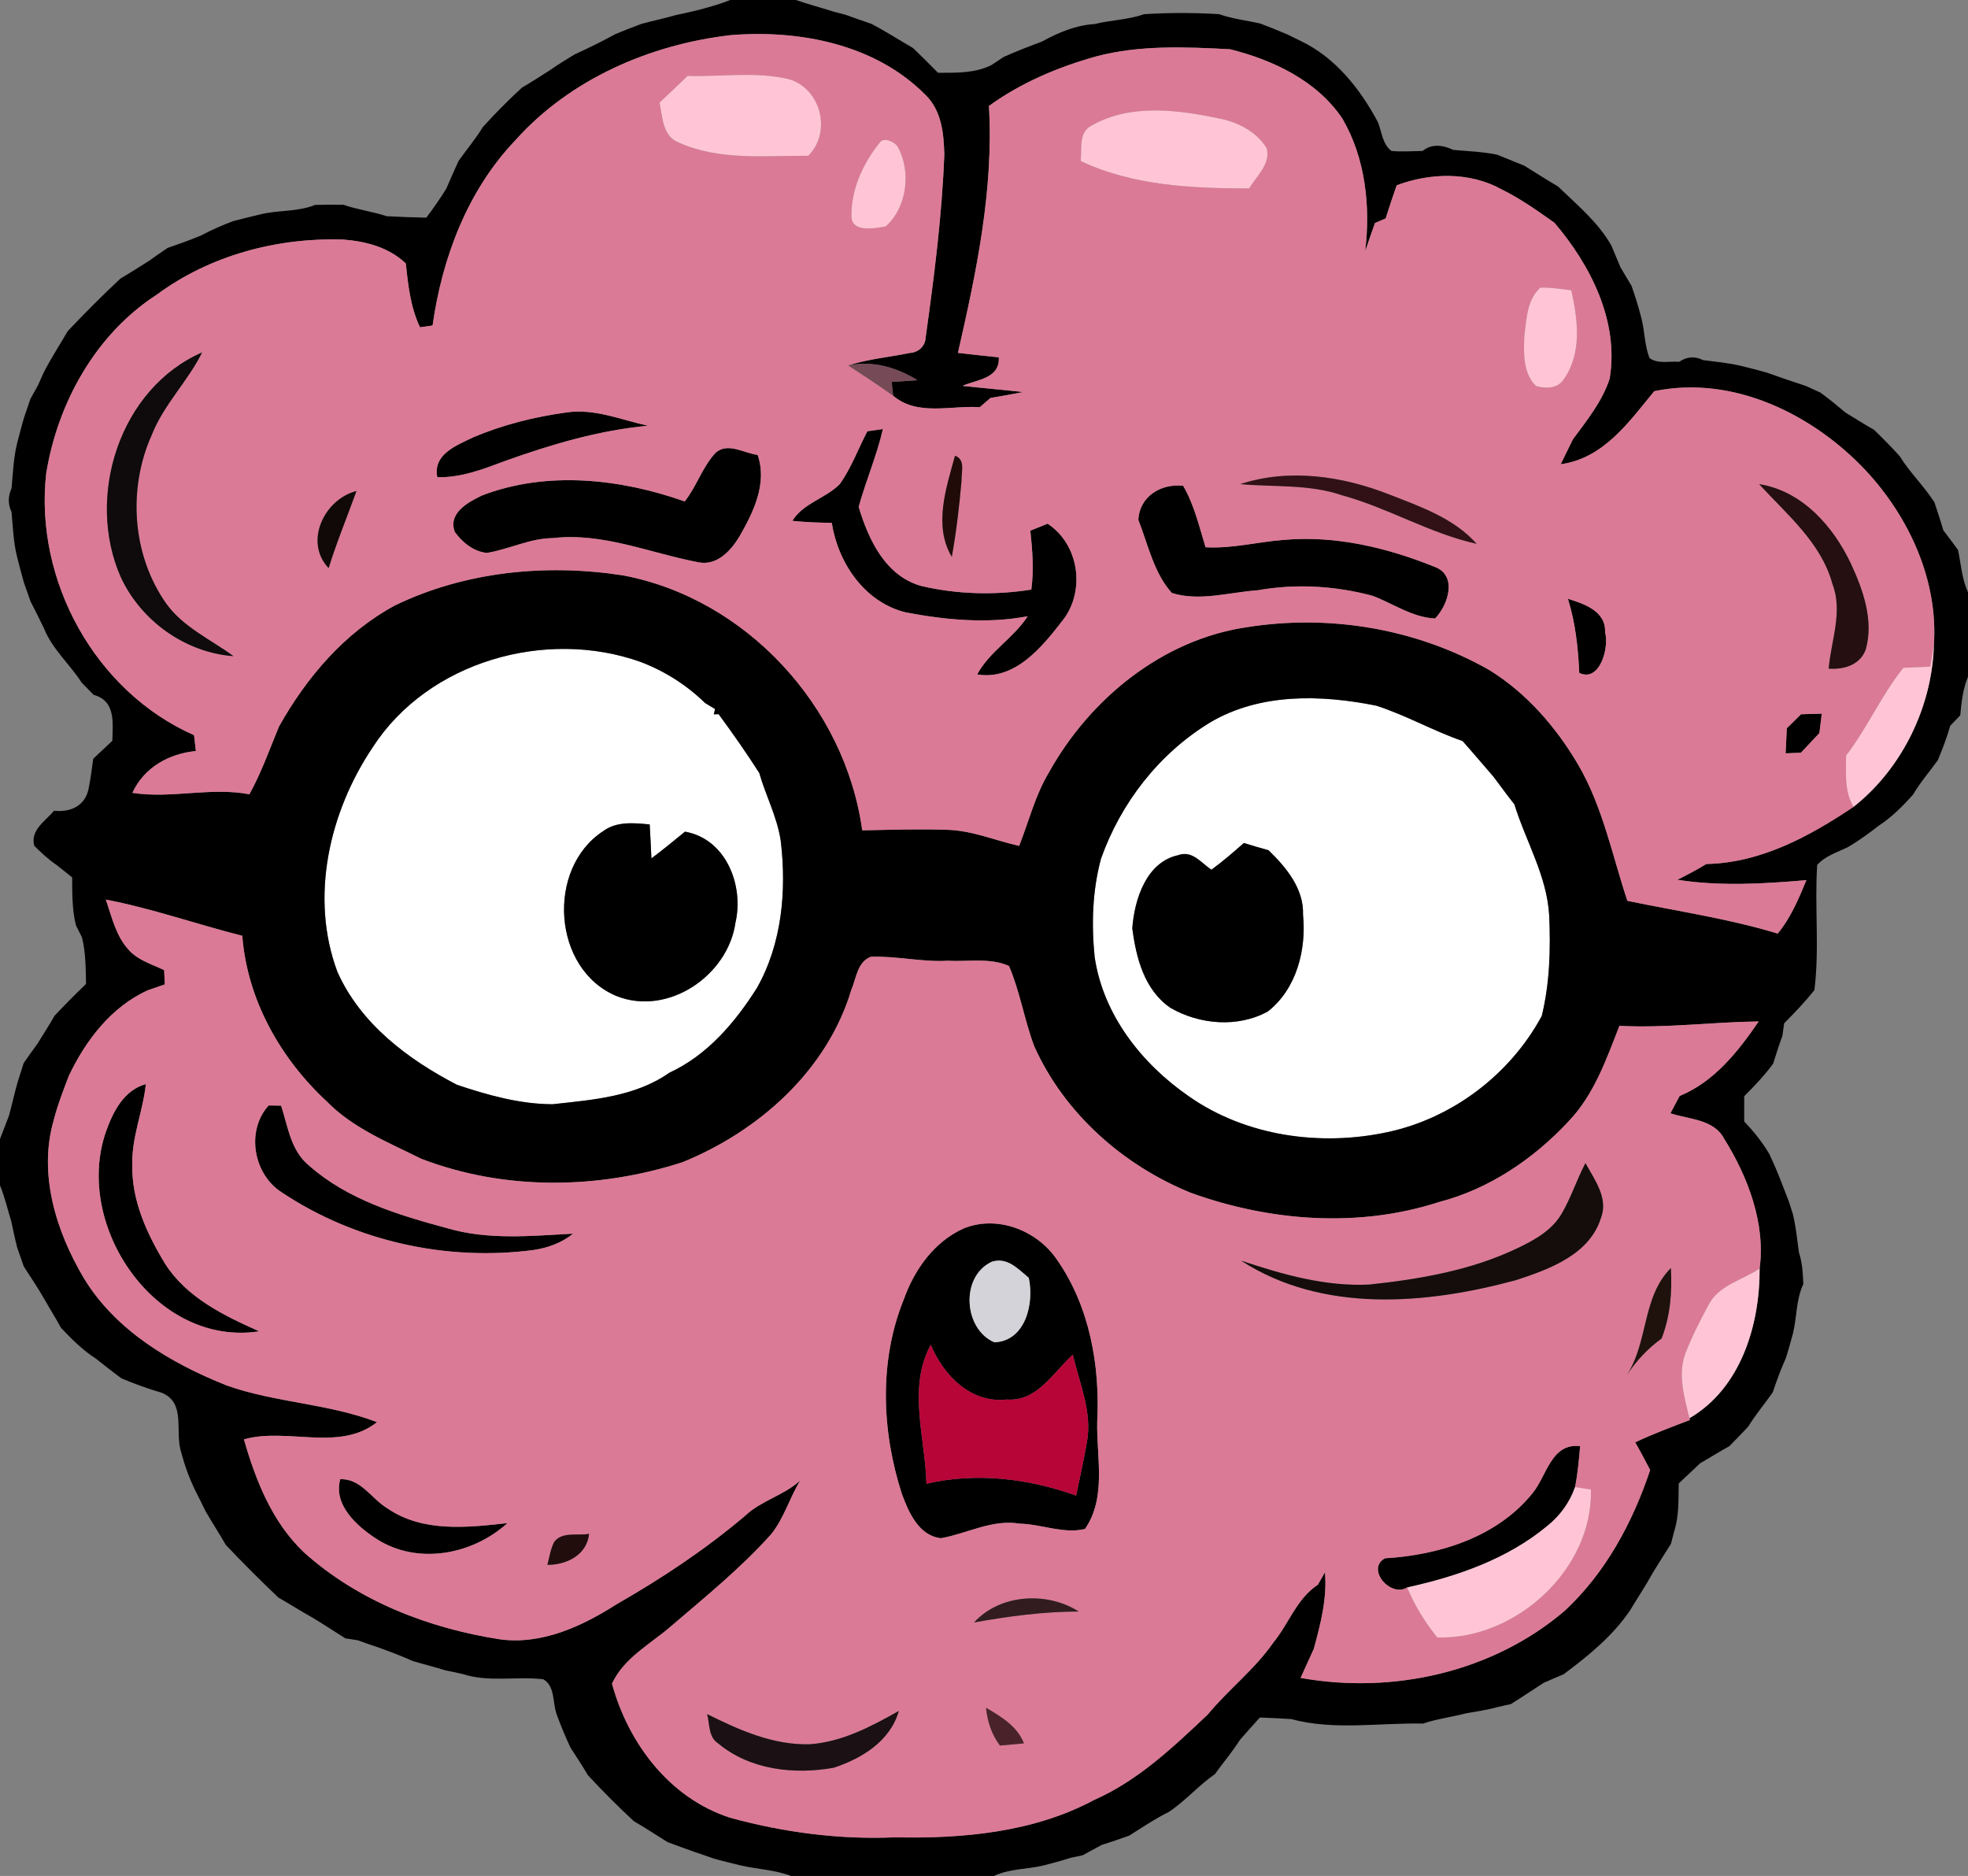 <?xml version="1.0" encoding="UTF-8" ?>
<!DOCTYPE svg PUBLIC "-//W3C//DTD SVG 1.1//EN" "http://www.w3.org/Graphics/SVG/1.1/DTD/svg11.dtd">
<svg width="299pt" height="285pt" viewBox="0 0 299 285" version="1.1" xmlns="http://www.w3.org/2000/svg">
<rect x="0" y="0" width="299" height="285" fill="#808080" stroke="none"/>
<g id="#ffffffff">
<path fill="#ffffff" opacity="1.00" d=" M 56.62 113.54 C 65.05 100.48 82.94 95.42 97.35 100.57 C 100.99 101.96 104.33 104.07 107.12 106.80 C 107.50 107.03 108.26 107.49 108.64 107.72 L 108.45 108.52 L 109.18 108.50 C 111.33 111.42 113.41 114.39 115.36 117.44 C 116.35 120.91 118.09 124.15 118.62 127.76 C 119.52 135.30 118.81 143.33 115.02 150.06 C 111.69 155.33 107.48 160.30 101.70 162.97 C 96.52 166.62 90.04 167.09 83.94 167.76 C 78.96 167.74 74.13 166.38 69.44 164.81 C 61.97 160.94 54.77 155.53 51.26 147.64 C 47.03 136.32 50.03 123.35 56.62 113.54 M 91.61 126.29 C 82.96 131.96 83.92 147.28 93.67 151.32 C 101.48 154.43 110.60 148.23 111.74 140.17 C 113.05 134.52 110.31 127.44 104.07 126.35 C 102.39 127.72 100.71 129.11 98.97 130.41 C 98.89 128.69 98.81 126.97 98.71 125.25 C 96.33 125.02 93.64 124.75 91.61 126.29 Z" />
<path fill="#ffffff" opacity="1.00" d=" M 183.85 109.76 C 191.45 105.26 200.73 105.52 209.11 107.21 C 213.61 108.66 217.74 111.03 222.21 112.58 C 223.81 114.37 225.36 116.22 226.94 118.04 C 227.99 119.42 228.99 120.84 230.08 122.19 C 231.82 127.82 235.03 133.06 235.37 139.08 C 235.60 144.18 235.46 149.38 234.24 154.35 C 229.46 163.21 220.72 169.87 210.84 171.99 C 200.62 174.20 189.27 172.63 180.60 166.54 C 173.44 161.58 167.61 154.19 166.31 145.38 C 165.81 140.39 165.97 135.33 167.27 130.47 C 170.30 121.94 176.10 114.48 183.85 109.76 M 184.05 132.13 C 182.50 131.10 181.14 129.14 179.01 129.92 C 174.16 130.96 172.36 136.63 172.03 141.02 C 172.61 145.52 173.86 150.40 177.82 153.11 C 182.22 155.67 188.09 156.17 192.63 153.66 C 196.98 150.25 198.50 144.30 197.97 138.97 C 198.11 135.00 195.41 131.77 192.73 129.17 C 191.47 128.83 190.22 128.45 188.98 128.07 C 187.38 129.48 185.77 130.88 184.05 132.13 Z" />
</g>
<g id="#000000ff">
<path fill="#000000" opacity="1.00" d=" M 110.94 0.00 L 120.91 0.00 C 122.78 0.65 124.70 1.14 126.58 1.75 C 127.05 1.87 127.98 2.12 128.45 2.24 C 129.76 2.73 131.09 3.16 132.41 3.63 C 134.57 4.76 136.61 6.08 138.72 7.30 C 140.00 8.53 141.27 9.79 142.51 11.06 C 145.25 11.05 148.08 11.15 150.60 9.90 C 151.08 9.58 152.04 8.95 152.52 8.64 C 154.43 7.78 156.40 7.03 158.36 6.29 C 160.84 4.92 163.47 3.83 166.34 3.65 C 168.80 3.03 171.39 3.02 173.80 2.16 C 177.60 1.91 181.41 1.92 185.21 2.15 C 187.25 2.87 189.41 3.10 191.51 3.59 C 192.88 4.10 194.24 4.66 195.59 5.23 C 196.10 5.48 197.11 5.97 197.61 6.22 C 202.89 8.74 206.65 13.50 209.35 18.56 C 209.94 20.04 210.03 21.91 211.41 22.94 C 212.98 23.07 214.56 22.97 216.14 22.93 C 217.57 21.77 219.25 22.05 220.79 22.77 C 223.01 22.97 225.26 23.05 227.46 23.50 C 228.84 24.05 230.22 24.62 231.60 25.18 C 233.30 26.22 234.97 27.32 236.70 28.32 C 239.61 31.13 242.82 33.76 244.83 37.33 C 245.27 38.43 245.75 39.51 246.20 40.61 C 246.76 41.55 247.32 42.49 247.88 43.43 C 248.46 45.07 248.97 46.73 249.40 48.41 C 249.89 50.39 249.86 52.50 250.62 54.41 C 251.93 55.34 253.63 54.83 255.12 54.97 C 256.29 54.17 257.50 54.09 258.75 54.71 C 260.70 54.96 262.66 55.14 264.58 55.60 C 265.89 55.93 267.20 56.25 268.50 56.63 C 269.50 56.97 270.50 57.32 271.49 57.68 C 272.46 57.99 273.43 58.32 274.40 58.65 C 274.94 58.90 276.01 59.39 276.55 59.63 C 277.89 60.59 279.15 61.64 280.41 62.70 C 281.85 63.56 283.26 64.48 284.73 65.30 C 286.06 66.59 287.37 67.91 288.61 69.29 C 290.16 71.79 292.32 73.84 293.90 76.32 C 294.36 77.73 294.84 79.13 295.25 80.56 C 296.01 81.55 296.76 82.55 297.49 83.57 C 297.94 85.71 298.06 87.95 299.00 89.97 L 299.00 102.80 C 298.22 104.67 298.01 106.68 297.82 108.68 C 297.44 109.07 296.68 109.86 296.30 110.26 C 295.80 112.05 295.12 113.79 294.41 115.50 C 293.15 117.24 291.74 118.87 290.65 120.72 C 289.09 122.47 287.42 124.14 285.46 125.43 C 283.92 126.62 282.36 127.77 280.67 128.74 C 279.08 129.50 277.30 130.05 276.09 131.40 C 275.67 137.73 276.46 144.11 275.66 150.43 C 274.24 152.20 272.67 153.85 271.07 155.46 C 271.00 155.94 270.86 156.89 270.80 157.37 C 270.28 158.77 269.84 160.19 269.39 161.60 C 268.09 163.38 266.55 164.98 265.00 166.54 C 265.00 167.81 265.00 169.09 265.00 170.38 C 266.44 171.89 267.76 173.53 268.82 175.33 C 269.06 175.85 269.53 176.89 269.76 177.41 C 270.47 179.10 271.11 180.82 271.78 182.53 C 271.93 183.00 272.23 183.93 272.38 184.40 C 272.86 186.32 273.04 188.30 273.31 190.26 C 273.82 191.81 273.92 193.45 273.98 195.08 C 272.87 197.43 273.01 200.08 272.41 202.57 C 272.06 203.82 271.73 205.08 271.33 206.32 C 270.56 208.02 269.93 209.77 269.33 211.54 C 268.11 213.28 266.73 214.90 265.62 216.72 C 264.68 217.73 263.71 218.72 262.74 219.71 C 261.24 220.52 259.81 221.45 258.32 222.29 C 257.22 223.31 256.14 224.34 255.05 225.37 C 255.00 227.81 255.12 230.31 254.35 232.67 C 254.23 233.14 253.99 234.07 253.87 234.54 C 252.65 236.50 251.37 238.43 250.25 240.44 C 249.42 241.84 248.52 243.20 247.69 244.60 C 245.03 248.55 241.35 251.53 237.56 254.36 C 236.55 254.78 235.54 255.22 234.53 255.66 C 232.87 256.73 231.23 257.84 229.55 258.89 C 229.08 258.99 228.13 259.21 227.65 259.31 C 226.01 259.77 224.32 260.02 222.65 260.31 C 220.51 260.88 218.30 261.13 216.21 261.85 C 209.57 261.71 202.65 262.92 196.19 261.17 C 194.59 261.06 193.00 260.99 191.41 260.93 C 190.40 262.06 189.38 263.18 188.38 264.33 C 187.23 266.15 185.83 267.79 184.58 269.53 C 182.08 271.26 180.09 273.62 177.55 275.29 C 175.46 276.32 173.54 277.63 171.57 278.87 C 170.19 279.36 168.81 279.85 167.41 280.27 C 166.43 280.79 165.45 281.32 164.48 281.86 C 164.02 281.96 163.10 282.15 162.64 282.25 C 161.30 282.69 159.93 283.04 158.57 283.40 C 156.07 284.01 153.39 283.87 151.02 285.00 L 120.19 285.00 C 117.69 284.05 115.00 283.98 112.43 283.38 C 111.11 283.05 109.79 282.74 108.49 282.37 C 107.49 282.03 106.49 281.69 105.50 281.34 C 104.13 280.87 102.77 280.36 101.41 279.85 C 99.70 278.79 98.04 277.68 96.30 276.68 C 93.89 274.44 91.55 272.11 89.32 269.69 C 88.48 268.25 87.55 266.87 86.66 265.48 C 85.91 263.85 85.21 262.20 84.60 260.52 C 83.92 258.76 84.39 256.16 82.54 255.12 C 78.48 254.64 74.27 255.61 70.32 254.33 C 69.42 254.13 68.52 253.93 67.62 253.75 C 65.99 253.23 64.33 252.84 62.69 252.34 C 61.00 251.58 59.27 250.93 57.54 250.30 C 56.47 249.95 55.42 249.59 54.38 249.20 C 53.90 249.13 52.95 248.98 52.47 248.90 C 50.79 247.85 49.13 246.74 47.42 245.72 C 45.68 244.76 44.01 243.68 42.29 242.70 C 39.56 240.10 36.89 237.44 34.31 234.71 C 33.32 232.99 32.24 231.33 31.25 229.62 C 30.74 228.56 30.21 227.51 29.68 226.47 C 28.76 224.59 28.05 222.62 27.52 220.60 C 26.51 217.51 28.32 213.16 24.60 211.60 C 22.51 210.99 20.45 210.25 18.45 209.40 C 17.12 208.44 15.85 207.41 14.56 206.40 C 12.57 205.13 10.89 203.44 9.27 201.73 C 8.48 200.27 7.59 198.87 6.77 197.42 C 5.79 195.70 4.68 194.06 3.61 192.40 C 3.27 191.44 2.94 190.48 2.61 189.52 C 2.27 188.21 2.00 186.89 1.72 185.58 C 1.15 183.74 0.73 181.86 0.00 180.09 L 0.00 173.04 C 0.46 171.85 0.92 170.67 1.37 169.48 C 1.82 167.83 2.18 166.15 2.65 164.50 C 2.96 163.50 3.27 162.51 3.59 161.52 C 4.27 160.52 4.98 159.54 5.70 158.56 C 6.56 157.13 7.48 155.75 8.30 154.30 C 9.85 152.65 11.44 151.05 13.07 149.49 C 13.02 147.12 13.03 144.73 12.46 142.42 C 12.23 141.96 11.77 141.04 11.54 140.58 C 10.94 138.19 10.98 135.72 10.96 133.29 C 10.18 132.66 9.40 132.04 8.62 131.43 C 7.38 130.58 6.26 129.56 5.21 128.50 C 4.56 126.09 6.90 124.76 8.21 123.17 C 10.85 123.45 13.07 122.34 13.51 119.58 C 13.78 118.16 13.97 116.72 14.16 115.28 C 15.13 114.36 16.09 113.45 17.07 112.54 C 17.14 109.75 17.58 106.47 14.22 105.56 C 13.61 104.94 13.00 104.31 12.40 103.69 C 10.58 100.88 7.95 98.63 6.68 95.46 C 6.02 94.09 5.34 92.72 4.64 91.37 C 4.30 90.41 3.96 89.46 3.63 88.50 C 3.25 87.20 2.93 85.89 2.59 84.58 C 2.03 82.36 1.97 80.05 1.75 77.78 C 1.20 76.59 1.20 75.40 1.75 74.21 C 1.97 71.94 2.04 69.64 2.58 67.42 C 2.93 66.11 3.25 64.79 3.64 63.49 C 3.96 62.52 4.29 61.55 4.63 60.58 C 4.91 60.08 5.47 59.08 5.75 58.58 C 5.98 58.08 6.43 57.08 6.65 56.57 C 7.76 54.42 9.08 52.38 10.30 50.29 C 12.90 47.56 15.55 44.88 18.31 42.31 C 19.75 41.48 21.13 40.56 22.55 39.69 C 23.52 39.00 24.49 38.32 25.48 37.66 C 27.17 37.08 28.86 36.48 30.51 35.79 C 32.10 34.95 33.75 34.22 35.44 33.59 C 36.76 33.23 38.10 32.93 39.43 32.60 C 42.20 31.88 45.18 32.23 47.86 31.13 C 49.30 31.09 50.74 31.08 52.18 31.11 C 54.33 31.86 56.60 32.13 58.76 32.85 C 60.76 32.96 62.77 33.02 64.77 33.07 C 65.84 31.65 66.86 30.19 67.80 28.67 C 68.40 27.27 69.03 25.87 69.65 24.48 C 70.87 22.74 72.26 21.12 73.36 19.30 C 75.24 17.21 77.24 15.22 79.30 13.31 C 80.74 12.49 82.12 11.56 83.53 10.68 C 84.77 9.82 86.04 9.02 87.33 8.25 C 89.41 7.31 91.46 6.30 93.46 5.20 C 94.79 4.65 96.13 4.11 97.48 3.62 C 99.17 3.16 100.89 2.81 102.58 2.32 C 103.92 2.02 105.27 1.74 106.60 1.39 C 108.06 0.98 109.53 0.58 110.94 0.00 M 78.31 21.30 C 71.03 28.93 67.18 39.14 65.72 49.45 C 65.24 49.51 64.29 49.65 63.81 49.72 C 62.37 46.69 62.00 43.33 61.66 40.03 C 59.09 37.57 55.56 36.65 52.10 36.39 C 42.11 36.08 31.92 38.78 23.83 44.76 C 14.54 50.77 8.77 61.16 7.02 71.92 C 5.20 88.16 14.44 105.05 29.48 111.69 C 29.57 112.49 29.66 113.29 29.76 114.10 C 25.67 114.49 21.87 116.61 20.12 120.45 C 26.05 121.38 31.98 119.54 37.89 120.67 C 39.70 117.40 40.96 113.83 42.39 110.37 C 46.60 102.87 52.36 96.11 60.00 91.98 C 70.69 86.81 82.99 85.61 94.64 87.41 C 113.38 90.94 128.42 107.36 131.00 126.15 C 135.34 126.06 139.68 125.92 144.02 126.07 C 147.75 126.19 151.24 127.70 154.84 128.51 C 156.32 124.77 157.28 120.80 159.37 117.34 C 165.57 106.17 176.62 97.15 189.47 95.28 C 202.02 93.29 215.18 95.49 226.25 101.78 C 231.92 105.27 236.42 110.47 239.77 116.17 C 243.51 122.57 244.94 129.91 247.25 136.86 C 254.88 138.44 262.62 139.56 270.09 141.83 C 272.07 139.44 273.27 136.55 274.45 133.71 C 267.93 134.28 261.35 134.67 254.85 133.66 C 256.35 132.91 257.82 132.13 259.25 131.26 C 267.50 131.10 274.92 127.07 281.61 122.58 C 289.00 116.75 293.57 107.33 293.82 97.94 C 294.47 88.18 290.07 78.60 283.52 71.54 C 275.42 62.89 263.26 56.95 251.33 59.43 C 247.48 64.12 243.64 69.63 237.12 70.53 C 237.73 69.27 238.35 68.02 238.96 66.76 C 241.10 63.86 243.43 60.99 244.56 57.52 C 246.00 48.82 241.67 40.29 236.16 33.84 C 233.58 32.01 230.99 30.17 228.14 28.77 C 223.30 26.08 217.28 26.24 212.20 28.15 C 211.62 29.82 211.05 31.50 210.52 33.19 C 210.12 33.36 209.31 33.71 208.90 33.88 C 208.39 35.31 207.89 36.75 207.41 38.19 C 208.24 31.38 207.46 24.03 203.95 18.02 C 200.09 12.26 193.40 9.10 186.87 7.48 C 180.11 7.13 173.19 6.82 166.58 8.56 C 160.78 10.18 155.14 12.55 150.25 16.10 C 150.99 28.82 148.35 41.30 145.54 53.61 C 147.61 53.86 149.68 54.07 151.75 54.29 C 151.91 57.52 148.49 57.64 146.23 58.62 C 149.30 58.96 152.38 59.22 155.45 59.56 C 153.79 59.89 152.14 60.18 150.48 60.46 C 150.07 60.81 149.27 61.51 148.86 61.86 C 144.49 61.57 139.35 63.26 135.69 60.11 C 135.64 59.59 135.53 58.55 135.47 58.03 C 136.45 57.96 138.41 57.83 139.39 57.76 C 136.21 55.82 132.62 54.74 128.88 55.52 C 131.92 54.53 135.12 54.26 138.24 53.62 C 139.45 53.57 140.58 52.62 140.62 51.36 C 141.92 42.09 143.12 32.79 143.47 23.42 C 143.38 20.17 143.04 16.75 140.55 14.36 C 132.93 6.70 121.44 4.49 111.00 5.34 C 98.75 6.76 86.63 12.01 78.31 21.30 M 56.62 113.54 C 50.03 123.35 47.03 136.32 51.26 147.64 C 54.77 155.53 61.97 160.94 69.44 164.81 C 74.13 166.38 78.96 167.74 83.94 167.76 C 90.04 167.09 96.52 166.62 101.70 162.97 C 107.48 160.30 111.69 155.33 115.02 150.06 C 118.81 143.33 119.52 135.30 118.62 127.76 C 118.09 124.15 116.35 120.91 115.36 117.44 C 113.41 114.39 111.33 111.42 109.18 108.50 L 108.45 108.52 L 108.64 107.72 C 108.26 107.49 107.50 107.03 107.12 106.80 C 104.33 104.07 100.99 101.96 97.35 100.57 C 82.94 95.42 65.05 100.48 56.62 113.54 M 183.85 109.76 C 176.10 114.48 170.30 121.94 167.27 130.47 C 165.97 135.33 165.81 140.39 166.31 145.38 C 167.61 154.19 173.44 161.58 180.60 166.54 C 189.27 172.63 200.62 174.20 210.84 171.99 C 220.72 169.87 229.46 163.21 234.24 154.35 C 235.46 149.38 235.60 144.18 235.37 139.08 C 235.03 133.06 231.82 127.82 230.08 122.19 C 228.99 120.84 227.99 119.42 226.94 118.04 C 225.36 116.22 223.81 114.37 222.21 112.58 C 217.74 111.03 213.61 108.66 209.11 107.21 C 200.73 105.52 191.45 105.26 183.85 109.76 M 16.08 136.67 C 16.99 139.30 17.61 142.19 19.54 144.29 C 20.95 145.89 23.08 146.49 24.94 147.38 C 24.96 147.92 25.01 149.01 25.04 149.55 C 24.39 149.77 23.10 150.22 22.45 150.45 C 16.93 152.93 12.98 158.10 10.45 163.47 C 9.62 165.64 8.77 167.82 8.19 170.08 C 5.77 178.29 8.51 187.06 12.74 194.18 C 17.59 202.16 25.95 207.09 34.41 210.47 C 41.84 213.12 49.90 213.21 57.28 216.06 C 51.53 220.61 43.63 216.82 37.06 218.67 C 38.85 224.92 41.35 231.23 46.15 235.81 C 54.39 243.23 65.11 247.37 75.96 249.05 C 82.32 249.92 88.47 247.05 93.70 243.71 C 100.57 239.78 107.19 235.38 113.23 230.26 C 115.67 227.96 119.09 227.19 121.57 224.93 C 119.95 227.57 119.12 230.67 117.15 233.10 C 112.56 238.22 107.21 242.56 102.00 247.02 C 98.84 249.78 94.82 251.82 92.98 255.79 C 95.46 264.86 101.75 273.21 110.95 276.16 C 119.09 278.39 127.56 279.50 136.01 279.13 C 146.31 279.35 157.05 278.38 166.28 273.43 C 172.94 270.49 178.26 265.41 183.49 260.48 C 186.63 256.66 190.64 253.62 193.46 249.54 C 195.82 246.67 197.01 242.86 200.23 240.75 C 200.50 240.28 201.04 239.34 201.30 238.87 C 201.65 242.84 200.64 246.70 199.61 250.49 C 198.94 251.96 198.27 253.43 197.60 254.91 C 211.62 257.43 226.80 254.05 237.72 244.72 C 243.94 238.95 248.05 231.30 250.71 223.33 C 249.96 221.91 249.23 220.50 248.44 219.12 C 251.15 217.84 253.95 216.80 256.75 215.73 L 256.68 215.46 C 264.49 210.90 267.39 201.28 267.34 192.72 C 268.26 185.90 265.57 178.78 261.95 173.00 C 260.39 170.02 256.60 170.07 253.79 169.13 C 254.25 168.25 254.72 167.37 255.19 166.50 C 260.46 164.34 264.08 159.74 267.20 155.18 C 260.14 155.27 253.11 156.22 246.04 155.85 C 244.06 160.92 242.19 166.29 238.36 170.31 C 233.03 176.05 226.26 180.64 218.62 182.62 C 206.37 186.59 192.89 185.55 180.88 181.20 C 170.60 177.01 161.68 169.12 157.12 158.92 C 155.63 154.93 154.97 150.67 153.30 146.76 C 150.47 145.46 147.06 146.14 144.00 145.96 C 140.08 146.19 136.21 145.21 132.30 145.36 C 130.26 146.13 130.10 148.61 129.35 150.36 C 125.68 162.63 115.30 171.85 103.69 176.57 C 90.87 180.71 76.64 180.90 63.99 176.04 C 58.99 173.55 53.62 171.40 49.65 167.34 C 42.59 160.79 37.56 151.88 36.81 142.17 C 29.88 140.42 23.10 138.01 16.08 136.67 Z" />
<path fill="#000000" opacity="1.00" d=" M 71.85 66.46 C 76.37 64.53 81.19 63.33 86.05 62.66 C 90.32 62.03 94.35 63.78 98.44 64.68 C 90.99 65.38 83.81 67.50 76.80 70.01 C 73.46 71.26 70.07 72.59 66.44 72.50 C 65.75 69.00 69.35 67.68 71.85 66.46 Z" />
<path fill="#000000" opacity="1.00" d=" M 131.78 65.52 C 132.37 65.43 133.55 65.26 134.14 65.18 C 133.22 69.21 131.56 73.03 130.46 77.01 C 131.95 81.99 134.53 87.52 140.00 89.03 C 145.43 90.30 151.17 90.45 156.69 89.57 C 157.09 86.59 156.86 83.59 156.54 80.62 C 157.19 80.35 158.50 79.82 159.16 79.56 C 163.98 82.70 164.97 89.86 161.40 94.32 C 158.28 98.34 154.17 103.42 148.46 102.46 C 150.35 98.97 153.99 96.94 156.14 93.62 C 150.02 94.79 143.70 94.19 137.63 93.04 C 131.38 91.53 127.32 85.53 126.37 79.43 C 124.37 79.42 122.37 79.33 120.38 79.13 C 122.07 76.40 125.44 75.73 127.59 73.54 C 129.35 71.07 130.38 68.19 131.78 65.52 Z" />
<path fill="#000000" opacity="1.00" d=" M 108.75 68.76 C 110.59 67.16 113.06 68.86 115.11 69.11 C 116.61 73.42 114.48 77.79 112.36 81.48 C 111.06 83.65 108.92 86.01 106.10 85.42 C 98.78 84.04 91.60 80.87 83.99 81.75 C 80.50 81.78 77.36 83.45 73.98 84.00 C 71.98 83.82 70.24 82.40 69.10 80.82 C 68.03 77.97 71.07 76.32 73.19 75.29 C 83.07 71.48 94.25 72.72 104.03 76.18 C 105.86 73.87 106.72 70.91 108.75 68.76 Z" />
<path fill="#000000" opacity="1.00" d=" M 172.95 78.98 C 173.13 75.39 176.41 73.43 179.76 73.80 C 181.44 76.70 182.19 79.97 183.16 83.14 C 187.13 83.38 191.03 82.33 194.98 82.03 C 202.82 81.31 210.71 83.18 217.95 86.11 C 221.48 87.39 220.04 91.92 218.03 93.96 C 214.60 93.81 211.68 91.71 208.55 90.52 C 202.86 89.00 196.88 88.64 191.07 89.68 C 186.76 89.97 182.27 91.41 178.04 90.09 C 175.31 87.06 174.42 82.73 172.95 78.98 Z" />
<path fill="#000000" opacity="1.00" d=" M 238.21 90.97 C 240.69 91.73 244.00 92.85 243.86 96.04 C 244.52 98.42 243.04 103.71 239.94 102.23 C 239.76 98.42 239.37 94.63 238.21 90.97 Z" />
<path fill="#000000" opacity="1.00" d=" M 273.63 108.51 C 274.68 108.47 275.73 108.44 276.79 108.42 C 276.66 109.40 276.54 110.39 276.42 111.37 C 275.48 112.36 274.55 113.36 273.62 114.35 C 273.04 114.38 271.87 114.43 271.29 114.45 C 271.34 113.18 271.40 111.91 271.47 110.64 C 272.19 109.93 272.91 109.22 273.63 108.51 Z" />
<path fill="#000000" opacity="1.00" d=" M 91.61 126.29 C 93.64 124.75 96.33 125.02 98.71 125.25 C 98.81 126.97 98.89 128.69 98.97 130.41 C 100.71 129.11 102.39 127.72 104.07 126.35 C 110.31 127.44 113.05 134.52 111.74 140.17 C 110.60 148.23 101.48 154.43 93.67 151.32 C 83.92 147.28 82.96 131.96 91.61 126.29 Z" />
<path fill="#000000" opacity="1.00" d=" M 184.05 132.13 C 185.77 130.88 187.38 129.48 188.98 128.07 C 190.22 128.45 191.47 128.83 192.73 129.17 C 195.41 131.77 198.11 135.00 197.97 138.97 C 198.50 144.30 196.98 150.25 192.63 153.66 C 188.09 156.17 182.22 155.67 177.82 153.11 C 173.86 150.40 172.61 145.52 172.03 141.02 C 172.36 136.63 174.16 130.96 179.01 129.92 C 181.14 129.14 182.50 131.10 184.05 132.13 Z" />
<path fill="#000000" opacity="1.00" d=" M 16.11 171.89 C 17.18 168.88 18.83 165.61 22.16 164.70 C 21.73 168.83 19.99 172.75 20.10 176.95 C 19.98 182.37 22.33 187.47 25.09 192.00 C 28.36 197.13 34.01 199.87 39.39 202.26 C 23.61 204.68 11.11 186.15 16.11 171.89 Z" />
<path fill="#000000" opacity="1.00" d=" M 40.82 167.94 C 41.29 167.95 42.24 167.96 42.71 167.97 C 43.75 171.15 44.18 174.83 46.96 177.08 C 52.81 182.26 60.52 184.59 67.91 186.58 C 74.15 188.43 80.68 187.76 87.07 187.42 C 85.34 188.83 83.22 189.59 81.03 189.91 C 67.82 191.64 53.98 188.58 42.87 181.19 C 38.50 178.46 37.31 171.81 40.82 167.94 Z" />
<path fill="#000000" opacity="1.00" d=" M 146.41 186.63 C 151.53 184.54 157.61 186.93 160.61 191.41 C 165.56 198.51 167.15 207.52 166.70 216.04 C 166.59 221.44 168.14 227.49 164.85 232.28 C 161.61 233.08 158.24 231.55 154.94 231.48 C 150.76 230.77 146.96 232.98 142.97 233.69 C 139.59 233.33 138.03 229.72 137.01 226.92 C 133.94 217.40 133.52 206.72 137.34 197.34 C 138.95 192.85 141.95 188.63 146.41 186.63 M 151.09 203.93 C 155.83 203.72 157.15 197.98 156.30 194.13 C 154.68 192.80 153.07 190.95 150.71 191.68 C 145.86 193.89 146.38 201.94 151.09 203.93 M 140.76 225.41 C 148.36 223.65 156.21 224.61 163.50 227.21 C 164.05 224.49 164.68 221.80 165.14 219.07 C 165.97 214.52 163.99 210.15 163.00 205.80 C 160.01 208.51 157.58 212.97 152.94 212.62 C 147.50 213.23 143.35 208.95 141.41 204.31 C 137.86 210.78 140.58 218.46 140.76 225.41 Z" />
<path fill="#000000" opacity="1.00" d=" M 232.80 226.90 C 235.03 224.25 235.62 219.20 240.07 219.70 C 239.89 221.78 239.71 223.87 239.30 225.92 C 238.49 228.27 236.98 230.33 235.03 231.87 C 228.98 236.88 221.36 239.51 213.79 241.17 C 211.24 242.74 207.49 238.35 210.42 236.74 C 218.67 236.25 227.43 233.53 232.80 226.90 Z" />
<path fill="#000000" opacity="1.00" d=" M 51.69 224.73 C 54.84 224.59 56.44 227.71 58.87 229.16 C 64.21 232.83 71.01 232.08 77.10 231.39 C 71.79 236.21 63.44 237.81 57.21 233.80 C 54.24 231.88 50.61 228.65 51.69 224.73 Z" />
</g>
<g id="#db7a96ff">
<path fill="#db7a96" opacity="1.00" d=" M 78.31 21.30 C 86.63 12.01 98.75 6.76 111.00 5.34 C 121.44 4.49 132.93 6.70 140.55 14.36 C 143.04 16.75 143.38 20.17 143.47 23.42 C 143.12 32.79 141.92 42.09 140.62 51.36 C 140.58 52.62 139.45 53.57 138.24 53.62 C 135.12 54.26 131.92 54.53 128.88 55.52 C 131.17 57.02 133.47 58.52 135.69 60.11 C 139.35 63.26 144.49 61.57 148.86 61.86 C 149.27 61.51 150.07 60.81 150.48 60.46 C 152.14 60.18 153.79 59.89 155.45 59.56 C 152.38 59.22 149.30 58.96 146.23 58.62 C 148.49 57.64 151.91 57.52 151.75 54.29 C 149.68 54.07 147.61 53.86 145.54 53.61 C 148.35 41.30 150.99 28.82 150.25 16.10 C 155.14 12.55 160.78 10.18 166.58 8.56 C 173.19 6.82 180.11 7.13 186.87 7.48 C 193.40 9.10 200.09 12.26 203.95 18.02 C 207.46 24.03 208.24 31.38 207.41 38.19 C 207.89 36.75 208.39 35.31 208.90 33.88 C 209.31 33.71 210.12 33.36 210.52 33.19 C 211.05 31.50 211.62 29.82 212.20 28.15 C 217.28 26.24 223.30 26.08 228.14 28.77 C 230.99 30.17 233.58 32.01 236.16 33.84 C 241.67 40.29 246.00 48.82 244.56 57.52 C 243.43 60.99 241.10 63.86 238.96 66.76 C 238.35 68.02 237.73 69.27 237.12 70.53 C 243.64 69.63 247.48 64.12 251.33 59.43 C 263.26 56.95 275.42 62.89 283.52 71.54 C 290.07 78.60 294.47 88.18 293.82 97.94 C 293.65 99.05 293.47 100.16 293.27 101.28 C 291.91 101.34 290.54 101.39 289.18 101.45 C 285.85 105.61 283.72 110.56 280.48 114.79 C 280.46 117.42 280.19 120.22 281.61 122.58 C 274.92 127.07 267.50 131.10 259.25 131.26 C 257.82 132.13 256.35 132.91 254.85 133.66 C 261.35 134.67 267.93 134.28 274.45 133.71 C 273.27 136.55 272.07 139.44 270.09 141.83 C 262.62 139.56 254.88 138.44 247.25 136.86 C 244.94 129.91 243.51 122.57 239.77 116.17 C 236.42 110.47 231.92 105.27 226.25 101.78 C 215.18 95.49 202.02 93.29 189.47 95.28 C 176.62 97.15 165.57 106.17 159.37 117.34 C 157.28 120.80 156.32 124.77 154.84 128.51 C 151.24 127.70 147.75 126.19 144.02 126.07 C 139.68 125.92 135.34 126.06 131.00 126.15 C 128.42 107.36 113.38 90.94 94.64 87.41 C 82.99 85.61 70.69 86.81 60.00 91.98 C 52.36 96.11 46.60 102.87 42.39 110.37 C 40.96 113.83 39.70 117.40 37.89 120.67 C 31.98 119.54 26.05 121.38 20.12 120.45 C 21.87 116.61 25.67 114.49 29.76 114.10 C 29.66 113.29 29.57 112.49 29.48 111.69 C 14.44 105.05 5.20 88.16 7.02 71.92 C 8.77 61.16 14.54 50.77 23.83 44.76 C 31.92 38.78 42.11 36.08 52.10 36.39 C 55.56 36.65 59.09 37.57 61.66 40.03 C 62.00 43.33 62.37 46.69 63.81 49.72 C 64.29 49.65 65.24 49.51 65.72 49.45 C 67.18 39.14 71.03 28.93 78.31 21.30 M 104.47 11.53 C 103.06 12.89 101.64 14.25 100.21 15.59 C 100.65 17.76 100.67 20.72 103.12 21.65 C 109.29 24.44 116.23 23.62 122.80 23.67 C 126.38 20.10 124.77 13.51 119.90 12.04 C 114.89 10.82 109.60 11.70 104.47 11.53 M 165.91 19.04 C 163.81 20.07 164.41 22.57 164.19 24.46 C 172.13 28.23 181.14 28.61 189.78 28.63 C 190.89 26.77 193.08 24.92 192.45 22.52 C 190.89 19.97 188.04 18.54 185.18 17.99 C 178.87 16.67 171.80 15.74 165.91 19.04 M 133.73 21.58 C 131.17 24.72 129.30 28.73 129.36 32.84 C 129.40 35.40 132.85 34.67 134.55 34.41 C 137.79 31.57 138.47 26.10 136.43 22.38 C 136.06 21.59 134.34 20.81 133.73 21.58 M 231.60 51.00 C 231.48 53.57 231.37 56.71 233.37 58.64 C 234.86 59.08 236.74 59.05 237.63 57.55 C 240.38 53.61 239.71 48.51 238.73 44.10 C 237.16 43.91 235.60 43.65 234.02 43.70 C 231.99 45.54 231.93 48.48 231.60 51.00 M 18.34 87.66 C 21.41 94.31 28.13 99.14 35.48 99.69 C 31.99 97.13 27.83 95.29 25.25 91.69 C 20.05 84.31 19.39 74.22 23.07 66.04 C 24.89 61.45 28.53 57.94 30.71 53.54 C 18.16 59.02 12.97 75.45 18.34 87.66 M 71.85 66.46 C 69.35 67.68 65.75 69.00 66.44 72.50 C 70.07 72.59 73.46 71.26 76.80 70.01 C 83.81 67.50 90.99 65.38 98.44 64.68 C 94.35 63.78 90.32 62.03 86.05 62.66 C 81.19 63.33 76.37 64.53 71.85 66.46 M 131.78 65.52 C 130.38 68.19 129.35 71.07 127.59 73.54 C 125.44 75.73 122.07 76.40 120.38 79.13 C 122.37 79.33 124.37 79.42 126.37 79.43 C 127.32 85.53 131.38 91.53 137.63 93.04 C 143.70 94.19 150.02 94.79 156.14 93.62 C 153.99 96.94 150.35 98.97 148.46 102.46 C 154.17 103.42 158.28 98.34 161.40 94.32 C 164.97 89.86 163.98 82.70 159.16 79.56 C 158.50 79.82 157.19 80.35 156.54 80.62 C 156.86 83.59 157.09 86.59 156.69 89.57 C 151.17 90.45 145.43 90.30 140.00 89.03 C 134.53 87.52 131.95 81.99 130.46 77.01 C 131.56 73.03 133.22 69.21 134.14 65.18 C 133.55 65.26 132.37 65.43 131.78 65.52 M 108.75 68.76 C 106.72 70.91 105.86 73.87 104.03 76.18 C 94.25 72.72 83.07 71.48 73.19 75.29 C 71.07 76.32 68.03 77.97 69.10 80.82 C 70.24 82.40 71.98 83.82 73.98 84.00 C 77.36 83.45 80.50 81.78 83.99 81.75 C 91.60 80.87 98.78 84.04 106.10 85.42 C 108.92 86.01 111.06 83.65 112.36 81.48 C 114.48 77.79 116.61 73.42 115.11 69.11 C 113.06 68.86 110.59 67.16 108.75 68.76 M 145.09 69.24 C 143.76 74.13 141.78 79.87 144.61 84.60 C 145.30 80.77 145.75 76.90 146.09 73.03 C 146.03 71.73 146.74 69.81 145.09 69.24 M 188.43 73.55 C 193.60 74.02 198.93 73.53 203.92 75.25 C 210.92 77.17 217.25 81.05 224.35 82.62 C 220.87 78.70 215.80 76.98 211.07 75.12 C 203.93 72.32 195.86 71.12 188.43 73.55 M 172.95 78.98 C 174.42 82.73 175.31 87.06 178.04 90.09 C 182.27 91.41 186.76 89.97 191.07 89.68 C 196.88 88.64 202.86 89.00 208.55 90.52 C 211.68 91.71 214.60 93.81 218.03 93.96 C 220.04 91.92 221.48 87.39 217.95 86.11 C 210.71 83.18 202.82 81.31 194.98 82.03 C 191.03 82.33 187.13 83.38 183.16 83.14 C 182.19 79.97 181.44 76.70 179.76 73.80 C 176.41 73.43 173.13 75.39 172.95 78.98 M 267.27 73.55 C 271.48 78.17 276.68 82.41 278.40 88.70 C 280.03 92.91 278.20 97.31 277.83 101.58 C 280.15 101.75 282.64 101.03 283.48 98.62 C 284.69 94.23 283.07 89.65 281.23 85.67 C 278.54 79.96 273.81 74.59 267.27 73.55 M 49.93 86.31 C 51.16 82.34 52.75 78.50 54.16 74.60 C 49.29 75.81 46.13 82.32 49.93 86.31 M 238.21 90.97 C 239.37 94.63 239.76 98.42 239.94 102.23 C 243.04 103.71 244.52 98.42 243.86 96.04 C 244.00 92.85 240.69 91.73 238.21 90.97 M 273.63 108.51 C 272.91 109.22 272.19 109.93 271.47 110.64 C 271.40 111.91 271.34 113.18 271.29 114.45 C 271.87 114.43 273.04 114.38 273.62 114.35 C 274.55 113.36 275.48 112.36 276.42 111.37 C 276.54 110.39 276.66 109.40 276.79 108.42 C 275.73 108.44 274.68 108.47 273.63 108.51 Z" />
<path fill="#db7a96" opacity="1.00" d=" M 16.08 136.67 C 23.10 138.01 29.88 140.42 36.81 142.17 C 37.56 151.88 42.59 160.79 49.65 167.34 C 53.62 171.40 58.99 173.55 63.99 176.04 C 76.64 180.90 90.87 180.71 103.69 176.57 C 115.30 171.85 125.68 162.63 129.35 150.36 C 130.10 148.61 130.26 146.13 132.30 145.36 C 136.21 145.21 140.08 146.19 144.00 145.96 C 147.06 146.14 150.47 145.46 153.30 146.76 C 154.97 150.67 155.63 154.93 157.12 158.92 C 161.68 169.12 170.60 177.01 180.88 181.20 C 192.89 185.55 206.37 186.59 218.62 182.62 C 226.26 180.64 233.03 176.05 238.36 170.31 C 242.19 166.29 244.06 160.92 246.04 155.85 C 253.11 156.22 260.14 155.27 267.20 155.18 C 264.08 159.74 260.46 164.34 255.19 166.50 C 254.72 167.37 254.25 168.25 253.79 169.13 C 256.60 170.07 260.39 170.02 261.95 173.00 C 265.57 178.78 268.26 185.90 267.34 192.72 C 264.74 194.48 261.11 195.24 259.59 198.24 C 258.24 200.71 256.97 203.23 255.97 205.86 C 254.93 209.02 255.92 212.35 256.68 215.46 L 256.75 215.73 C 253.95 216.80 251.15 217.84 248.44 219.12 C 249.23 220.50 249.96 221.91 250.71 223.33 C 248.05 231.30 243.94 238.95 237.72 244.72 C 226.80 254.05 211.62 257.43 197.60 254.91 C 198.27 253.43 198.94 251.96 199.61 250.49 C 200.64 246.70 201.65 242.84 201.30 238.87 C 201.04 239.34 200.50 240.28 200.23 240.75 C 197.01 242.86 195.82 246.67 193.46 249.54 C 190.64 253.62 186.63 256.66 183.49 260.48 C 178.26 265.41 172.94 270.49 166.28 273.43 C 157.05 278.38 146.31 279.35 136.01 279.13 C 127.56 279.50 119.09 278.39 110.95 276.16 C 101.75 273.21 95.46 264.86 92.98 255.79 C 94.82 251.82 98.84 249.78 102.00 247.02 C 107.21 242.56 112.56 238.22 117.15 233.10 C 119.12 230.67 119.95 227.57 121.57 224.93 C 119.09 227.19 115.67 227.96 113.23 230.26 C 107.19 235.38 100.57 239.78 93.70 243.71 C 88.47 247.05 82.32 249.92 75.96 249.05 C 65.11 247.37 54.39 243.23 46.15 235.81 C 41.35 231.23 38.85 224.92 37.06 218.67 C 43.63 216.82 51.53 220.61 57.28 216.06 C 49.90 213.21 41.84 213.12 34.41 210.47 C 25.95 207.09 17.59 202.16 12.74 194.18 C 8.51 187.06 5.77 178.29 8.19 170.08 C 8.77 167.82 9.62 165.64 10.45 163.47 C 12.98 158.10 16.93 152.93 22.45 150.45 C 23.10 150.22 24.39 149.77 25.04 149.55 C 25.01 149.01 24.96 147.92 24.94 147.38 C 23.08 146.49 20.95 145.89 19.54 144.29 C 17.61 142.19 16.99 139.30 16.08 136.67 M 16.11 171.89 C 11.11 186.15 23.61 204.68 39.39 202.26 C 34.01 199.87 28.36 197.13 25.09 192.00 C 22.33 187.47 19.98 182.37 20.10 176.95 C 19.99 172.75 21.73 168.83 22.16 164.70 C 18.83 165.61 17.18 168.88 16.11 171.89 M 40.82 167.94 C 37.31 171.81 38.50 178.46 42.87 181.19 C 53.98 188.58 67.82 191.64 81.03 189.91 C 83.22 189.59 85.34 188.83 87.07 187.42 C 80.68 187.76 74.15 188.43 67.91 186.58 C 60.52 184.59 52.81 182.26 46.96 177.08 C 44.18 174.83 43.75 171.15 42.71 167.97 C 42.24 167.96 41.29 167.95 40.82 167.94 M 237.28 184.36 C 235.82 186.89 233.19 188.37 230.63 189.59 C 223.59 192.98 215.78 194.33 208.07 195.15 C 201.38 195.49 194.84 193.62 188.56 191.52 C 200.95 199.56 216.78 198.17 230.40 194.46 C 235.43 192.81 241.55 190.58 243.25 184.98 C 244.38 182.00 242.23 179.18 240.88 176.70 C 239.56 179.20 238.71 181.92 237.28 184.36 M 146.41 186.63 C 141.95 188.63 138.95 192.85 137.34 197.34 C 133.52 206.72 133.94 217.40 137.01 226.92 C 138.03 229.72 139.59 233.33 142.97 233.69 C 146.96 232.98 150.76 230.77 154.94 231.48 C 158.24 231.55 161.61 233.08 164.85 232.28 C 168.14 227.49 166.59 221.44 166.70 216.04 C 167.15 207.52 165.56 198.51 160.61 191.41 C 157.61 186.93 151.53 184.54 146.41 186.63 M 247.10 208.99 C 248.55 206.82 250.31 204.88 252.44 203.36 C 253.78 199.95 254.06 196.27 253.86 192.64 C 249.43 197.08 250.47 203.96 247.10 208.99 M 232.80 226.90 C 227.43 233.53 218.67 236.25 210.42 236.74 C 207.49 238.35 211.24 242.74 213.79 241.17 C 214.93 243.91 216.50 246.45 218.36 248.77 C 230.27 249.13 242.02 238.45 241.71 226.29 C 241.11 226.20 239.91 226.02 239.30 225.92 C 239.71 223.87 239.89 221.78 240.07 219.70 C 235.62 219.20 235.03 224.25 232.80 226.90 M 51.69 224.73 C 50.61 228.65 54.24 231.88 57.21 233.80 C 63.44 237.81 71.79 236.21 77.10 231.39 C 71.01 232.08 64.21 232.83 58.87 229.16 C 56.44 227.71 54.84 224.59 51.69 224.73 M 84.20 234.25 C 83.65 235.34 83.46 236.56 83.17 237.74 C 86.08 237.75 89.18 236.24 89.50 233.02 C 87.78 233.36 85.44 232.62 84.20 234.25 M 147.99 246.49 C 153.25 245.54 158.54 244.84 163.90 244.83 C 159.08 241.75 151.92 242.16 147.99 246.49 M 123.05 264.99 C 117.48 265.16 112.30 262.83 107.43 260.41 C 107.85 261.91 107.60 263.89 109.11 264.86 C 113.94 268.89 120.65 269.64 126.66 268.56 C 130.92 267.17 135.27 264.51 136.56 259.93 C 132.36 262.30 127.95 264.64 123.05 264.99 M 149.81 259.45 C 150.00 261.53 150.67 263.51 151.92 265.19 C 152.84 265.11 154.66 264.95 155.57 264.86 C 154.56 262.25 152.11 260.80 149.81 259.45 Z" />
</g>
<g id="#ffc5d6ff">
<path fill="#ffc5d6" opacity="1.00" d=" M 104.47 11.53 C 109.60 11.70 114.89 10.82 119.90 12.04 C 124.77 13.51 126.38 20.10 122.80 23.67 C 116.23 23.62 109.29 24.44 103.12 21.65 C 100.67 20.72 100.65 17.76 100.21 15.59 C 101.64 14.25 103.06 12.89 104.47 11.53 Z" />
<path fill="#ffc5d6" opacity="1.00" d=" M 165.91 19.04 C 171.80 15.74 178.87 16.67 185.18 17.99 C 188.04 18.54 190.89 19.97 192.45 22.52 C 193.08 24.92 190.89 26.77 189.78 28.63 C 181.14 28.61 172.13 28.23 164.19 24.46 C 164.41 22.57 163.81 20.07 165.91 19.04 Z" />
<path fill="#ffc5d6" opacity="1.00" d=" M 133.73 21.58 C 134.34 20.81 136.06 21.59 136.43 22.38 C 138.47 26.10 137.79 31.57 134.55 34.41 C 132.85 34.67 129.40 35.40 129.36 32.84 C 129.30 28.73 131.17 24.72 133.73 21.58 Z" />
<path fill="#ffc5d6" opacity="1.00" d=" M 231.60 51.00 C 231.93 48.48 231.99 45.54 234.02 43.70 C 235.60 43.65 237.16 43.91 238.73 44.10 C 239.71 48.51 240.38 53.61 237.63 57.55 C 236.74 59.05 234.86 59.08 233.37 58.64 C 231.37 56.71 231.48 53.57 231.60 51.00 Z" />
<path fill="#ffc5d6" opacity="1.00" d=" M 293.27 101.28 C 293.47 100.16 293.65 99.05 293.82 97.94 C 293.57 107.33 289.00 116.75 281.61 122.58 C 280.19 120.22 280.46 117.42 280.48 114.79 C 283.72 110.56 285.85 105.61 289.18 101.45 C 290.54 101.39 291.91 101.34 293.27 101.28 Z" />
<path fill="#ffc5d6" opacity="1.00" d=" M 259.59 198.24 C 261.11 195.24 264.74 194.48 267.34 192.72 C 267.39 201.28 264.49 210.90 256.68 215.46 C 255.92 212.35 254.93 209.02 255.97 205.86 C 256.97 203.23 258.24 200.71 259.59 198.24 Z" />
<path fill="#ffc5d6" opacity="1.00" d=" M 239.30 225.92 C 239.91 226.02 241.11 226.20 241.71 226.29 C 242.02 238.45 230.27 249.13 218.36 248.77 C 216.50 246.45 214.93 243.91 213.79 241.17 C 221.36 239.51 228.98 236.88 235.03 231.87 C 236.98 230.33 238.49 228.27 239.30 225.92 Z" />
</g>
<g id="#0f0a0cff">
<path fill="#0f0a0c" opacity="1.00" d=" M 18.34 87.66 C 12.97 75.45 18.16 59.02 30.71 53.54 C 28.53 57.94 24.89 61.45 23.07 66.04 C 19.39 74.22 20.05 84.31 25.25 91.69 C 27.83 95.29 31.99 97.13 35.48 99.69 C 28.13 99.14 21.41 94.31 18.34 87.66 Z" />
</g>
<g id="#764a57ff">
<path fill="#764a57" opacity="1.00" d=" M 128.88 55.52 C 132.62 54.74 136.21 55.82 139.39 57.76 C 138.41 57.83 136.45 57.96 135.47 58.03 C 135.53 58.55 135.64 59.59 135.69 60.11 C 133.47 58.52 131.17 57.02 128.88 55.52 Z" />
</g>
<g id="#210b09ff">
<path fill="#210b09" opacity="1.00" d=" M 145.09 69.24 C 146.74 69.81 146.03 71.73 146.09 73.03 C 145.75 76.90 145.30 80.77 144.61 84.60 C 141.78 79.87 143.76 74.13 145.09 69.24 Z" />
</g>
<g id="#311116ff">
<path fill="#311116" opacity="1.00" d=" M 188.43 73.55 C 195.86 71.12 203.93 72.32 211.07 75.12 C 215.80 76.98 220.87 78.70 224.35 82.62 C 217.25 81.05 210.92 77.17 203.92 75.25 C 198.93 73.53 193.60 74.02 188.43 73.55 Z" />
</g>
<g id="#250f11ff">
<path fill="#250f11" opacity="1.00" d=" M 267.27 73.55 C 273.81 74.59 278.54 79.96 281.23 85.67 C 283.07 89.65 284.69 94.23 283.48 98.62 C 282.64 101.03 280.15 101.75 277.83 101.58 C 278.20 97.31 280.03 92.91 278.40 88.70 C 276.68 82.41 271.48 78.17 267.27 73.55 Z" />
</g>
<g id="#110908ff">
<path fill="#110908" opacity="1.00" d=" M 49.93 86.31 C 46.13 82.32 49.29 75.81 54.16 74.60 C 52.75 78.50 51.16 82.34 49.93 86.31 Z" />
</g>
<g id="#150d0bff">
<path fill="#150d0b" opacity="1.00" d=" M 237.28 184.36 C 238.71 181.92 239.56 179.20 240.88 176.70 C 242.23 179.18 244.38 182.00 243.25 184.98 C 241.55 190.58 235.43 192.81 230.40 194.46 C 216.78 198.17 200.95 199.56 188.56 191.52 C 194.84 193.62 201.38 195.49 208.07 195.15 C 215.78 194.33 223.59 192.98 230.63 189.59 C 233.19 188.37 235.82 186.89 237.28 184.36 Z" />
</g>
<g id="#d3d3d9ff">
<path fill="#d3d3d9" opacity="1.00" d=" M 151.09 203.93 C 146.38 201.94 145.86 193.89 150.71 191.68 C 153.07 190.95 154.68 192.80 156.30 194.13 C 157.15 197.98 155.83 203.72 151.09 203.93 Z" />
</g>
<g id="#1f120cff">
<path fill="#1f120c" opacity="1.00" d=" M 247.10 208.99 C 250.47 203.96 249.43 197.08 253.86 192.64 C 254.06 196.27 253.78 199.95 252.44 203.36 C 250.31 204.88 248.55 206.82 247.10 208.99 Z" />
</g>
<g id="#b70538ff">
<path fill="#b70538" opacity="1.00" d=" M 140.76 225.41 C 140.58 218.46 137.86 210.78 141.41 204.31 C 143.35 208.95 147.50 213.23 152.94 212.62 C 157.58 212.97 160.01 208.51 163.00 205.80 C 163.99 210.15 165.97 214.52 165.14 219.07 C 164.68 221.80 164.05 224.49 163.50 227.21 C 156.21 224.61 148.36 223.65 140.76 225.41 Z" />
</g>
<g id="#220d0dff">
<path fill="#220d0d" opacity="1.00" d=" M 84.20 234.25 C 85.44 232.62 87.78 233.36 89.50 233.02 C 89.18 236.24 86.08 237.75 83.17 237.74 C 83.46 236.56 83.65 235.34 84.20 234.25 Z" />
</g>
<g id="#321c20ff">
<path fill="#321c20" opacity="1.00" d=" M 147.99 246.49 C 151.92 242.16 159.08 241.75 163.90 244.83 C 158.54 244.84 153.25 245.54 147.99 246.49 Z" />
</g>
<g id="#1b1014ff">
<path fill="#1b1014" opacity="1.00" d=" M 123.05 264.99 C 127.95 264.64 132.36 262.30 136.56 259.93 C 135.27 264.51 130.92 267.17 126.66 268.56 C 120.65 269.64 113.94 268.89 109.11 264.86 C 107.60 263.89 107.85 261.91 107.43 260.41 C 112.30 262.83 117.48 265.16 123.05 264.99 Z" />
</g>
<g id="#4a232aff">
<path fill="#4a232a" opacity="1.00" d=" M 149.81 259.45 C 152.11 260.80 154.56 262.25 155.57 264.86 C 154.66 264.95 152.84 265.11 151.92 265.19 C 150.67 263.51 150.00 261.53 149.81 259.45 Z" />
</g>
</svg>
